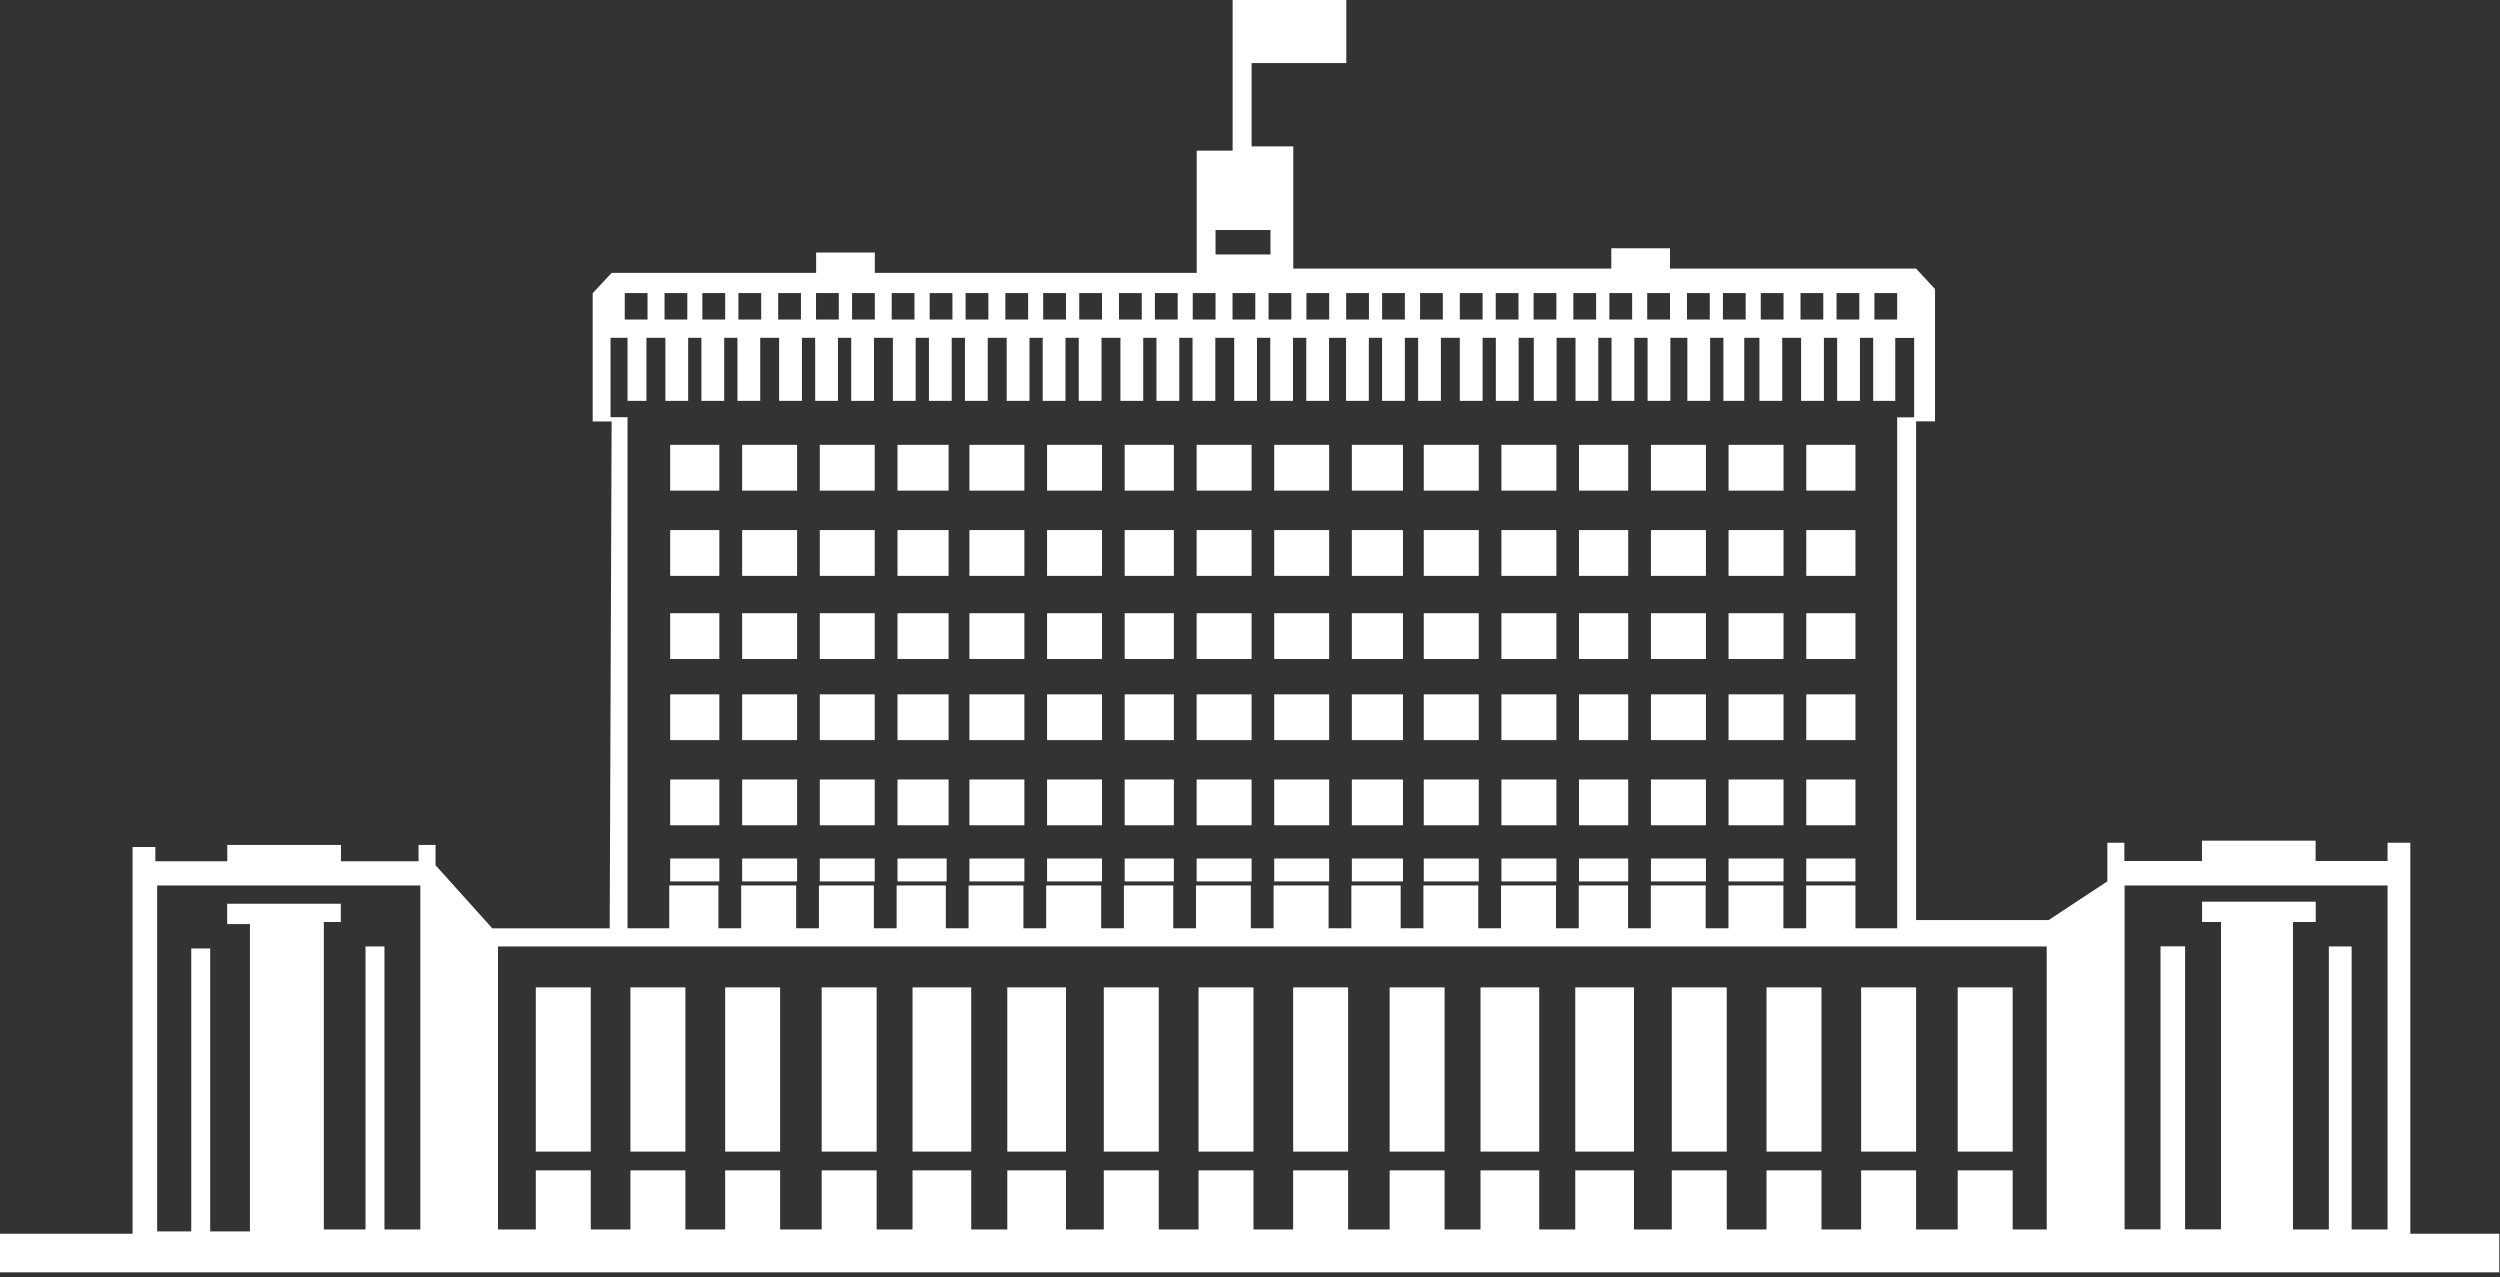 <svg width="92" height="47" viewBox="0 0 92 47" fill="none" xmlns="http://www.w3.org/2000/svg">
<rect x="0" y="0" width="92" height="47" fill="#333333" stroke="none"/>
<path d="M21.74 36.336H19.718V42.379H21.74V36.336Z" fill="white" style="fill:white;fill-opacity:1;"/>
<path d="M25.222 36.336H23.2V42.379H25.222V36.336Z" fill="white" style="fill:white;fill-opacity:1;"/>
<path d="M28.708 36.336H26.686V42.379H28.708V36.336Z" fill="white" style="fill:white;fill-opacity:1;"/>
<path d="M32.26 36.336H30.238V42.379H32.26V36.336Z" fill="white" style="fill:white;fill-opacity:1;"/>
<path d="M35.741 36.336H33.581V42.379H35.741V36.336Z" fill="white" style="fill:white;fill-opacity:1;"/>
<path d="M39.228 36.336H37.069V42.379H39.228V36.336Z" fill="white" style="fill:white;fill-opacity:1;"/>
<path d="M42.642 36.336H40.62V42.379H42.642V36.336Z" fill="white" style="fill:white;fill-opacity:1;"/>
<path d="M46.128 36.336H44.106V42.379H46.128V36.336Z" fill="white" style="fill:white;fill-opacity:1;"/>
<path d="M49.61 36.336H47.588V42.379H49.61V36.336Z" fill="white" style="fill:white;fill-opacity:1;"/>
<path d="M53.161 36.336H51.139V42.379H53.161V36.336Z" fill="white" style="fill:white;fill-opacity:1;"/>
<path d="M56.643 36.336H54.483V42.379H56.643V36.336Z" fill="white" style="fill:white;fill-opacity:1;"/>
<path d="M60.13 36.336H57.97V42.379H60.13V36.336Z" fill="white" style="fill:white;fill-opacity:1;"/>
<path d="M63.544 36.336H61.522V42.379H63.544V36.336Z" fill="white" style="fill:white;fill-opacity:1;"/>
<path d="M67.03 36.336H65.008V42.379H67.03V36.336Z" fill="white" style="fill:white;fill-opacity:1;"/>
<path d="M70.512 36.336H68.489V42.379H70.512V36.336Z" fill="white" style="fill:white;fill-opacity:1;"/>
<path d="M74.066 36.336H72.044V42.379H74.066V36.336Z" fill="white" style="fill:white;fill-opacity:1;"/>
<path d="M21.74 43.07H19.718V45.442H21.74V43.07Z" fill="white" style="fill:white;fill-opacity:1;"/>
<path d="M25.222 43.07H23.2V45.442H25.222V43.07Z" fill="white" style="fill:white;fill-opacity:1;"/>
<path d="M28.708 43.07H26.686V45.442H28.708V43.07Z" fill="white" style="fill:white;fill-opacity:1;"/>
<path d="M32.26 43.07H30.238V45.442H32.26V43.07Z" fill="white" style="fill:white;fill-opacity:1;"/>
<path d="M35.741 43.07H33.581V45.442H35.741V43.07Z" fill="white" style="fill:white;fill-opacity:1;"/>
<path d="M39.228 43.07H37.069V45.442H39.228V43.07Z" fill="white" style="fill:white;fill-opacity:1;"/>
<path d="M42.642 43.07H40.62V45.442H42.642V43.07Z" fill="white" style="fill:white;fill-opacity:1;"/>
<path d="M46.128 43.07H44.106V45.442H46.128V43.07Z" fill="white" style="fill:white;fill-opacity:1;"/>
<path d="M49.61 43.07H47.588V45.442H49.61V43.07Z" fill="white" style="fill:white;fill-opacity:1;"/>
<path d="M53.161 43.07H51.139V45.442H53.161V43.07Z" fill="white" style="fill:white;fill-opacity:1;"/>
<path d="M56.643 43.07H54.483V45.442H56.643V43.07Z" fill="white" style="fill:white;fill-opacity:1;"/>
<path d="M60.13 43.07H57.97V45.442H60.13V43.07Z" fill="white" style="fill:white;fill-opacity:1;"/>
<path d="M63.544 43.07H61.522V45.442H63.544V43.07Z" fill="white" style="fill:white;fill-opacity:1;"/>
<path d="M67.03 43.07H65.008V45.442H67.03V43.07Z" fill="white" style="fill:white;fill-opacity:1;"/>
<path d="M70.512 43.07H68.489V45.442H70.512V43.07Z" fill="white" style="fill:white;fill-opacity:1;"/>
<path d="M74.066 43.07H72.044V45.442H74.066V43.07Z" fill="white" style="fill:white;fill-opacity:1;"/>
<path d="M26.472 31.593H24.663V32.436H26.472V31.593Z" fill="white" style="fill:white;fill-opacity:1;"/>
<path d="M29.333 31.593H27.311V32.436H29.333V31.593Z" fill="white" style="fill:white;fill-opacity:1;"/>
<path d="M32.19 31.593H30.168V32.436H32.19V31.593Z" fill="white" style="fill:white;fill-opacity:1;"/>
<path d="M34.837 31.593H33.028V32.436H34.837V31.593Z" fill="white" style="fill:white;fill-opacity:1;"/>
<path d="M48.913 31.593H46.891V32.436H48.913V31.593Z" fill="white" style="fill:white;fill-opacity:1;"/>
<path d="M46.058 31.593H44.036V32.436H46.058V31.593Z" fill="white" style="fill:white;fill-opacity:1;"/>
<path d="M43.198 31.593H41.388V32.436H43.198V31.593Z" fill="white" style="fill:white;fill-opacity:1;"/>
<path d="M37.697 31.593H35.675V32.436H37.697V31.593Z" fill="white" style="fill:white;fill-opacity:1;"/>
<path d="M40.554 31.593H38.532V32.436H40.554V31.593Z" fill="white" style="fill:white;fill-opacity:1;"/>
<path d="M65.634 31.593H63.611V32.436H65.634V31.593Z" fill="white" style="fill:white;fill-opacity:1;"/>
<path d="M62.778 31.593H60.755V32.436H62.778V31.593Z" fill="white" style="fill:white;fill-opacity:1;"/>
<path d="M59.917 31.593H58.107V32.436H59.917V31.593Z" fill="white" style="fill:white;fill-opacity:1;"/>
<path d="M57.275 31.593H55.252V32.436H57.275V31.593Z" fill="white" style="fill:white;fill-opacity:1;"/>
<path d="M54.418 31.593H52.395V32.436H54.418V31.593Z" fill="white" style="fill:white;fill-opacity:1;"/>
<path d="M51.629 31.593H49.748V32.436H51.629V31.593Z" fill="white" style="fill:white;fill-opacity:1;"/>
<path d="M26.472 28.685H24.663V30.37H26.472V28.685Z" fill="white" style="fill:white;fill-opacity:1;"/>
<path d="M68.281 31.593H66.471V32.436H68.281V31.593Z" fill="white" style="fill:white;fill-opacity:1;"/>
<path d="M29.333 28.685H27.311V30.37H29.333V28.685Z" fill="white" style="fill:white;fill-opacity:1;"/>
<path d="M32.19 28.685H30.168V30.37H32.19V28.685Z" fill="white" style="fill:white;fill-opacity:1;"/>
<path d="M34.908 28.685H33.028V30.37H34.908V28.685Z" fill="white" style="fill:white;fill-opacity:1;"/>
<path d="M37.697 28.685H35.675V30.37H37.697V28.685Z" fill="white" style="fill:white;fill-opacity:1;"/>
<path d="M40.554 28.685H38.532V30.37H40.554V28.685Z" fill="white" style="fill:white;fill-opacity:1;"/>
<path d="M43.198 28.685H41.388V30.37H43.198V28.685Z" fill="white" style="fill:white;fill-opacity:1;"/>
<path d="M46.058 28.685H44.036V30.37H46.058V28.685Z" fill="white" style="fill:white;fill-opacity:1;"/>
<path d="M59.917 28.685H58.107V30.37H59.917V28.685Z" fill="white" style="fill:white;fill-opacity:1;"/>
<path d="M57.275 28.685H55.252V30.37H57.275V28.685Z" fill="white" style="fill:white;fill-opacity:1;"/>
<path d="M54.418 28.685H52.395V30.37H54.418V28.685Z" fill="white" style="fill:white;fill-opacity:1;"/>
<path d="M51.629 28.685H49.748V30.37H51.629V28.685Z" fill="white" style="fill:white;fill-opacity:1;"/>
<path d="M48.913 28.685H46.891V30.37H48.913V28.685Z" fill="white" style="fill:white;fill-opacity:1;"/>
<path d="M68.281 28.685H66.471V30.37H68.281V28.685Z" fill="white" style="fill:white;fill-opacity:1;"/>
<path d="M65.634 28.685H63.611V30.37H65.634V28.685Z" fill="white" style="fill:white;fill-opacity:1;"/>
<path d="M62.778 28.685H60.755V30.37H62.778V28.685Z" fill="white" style="fill:white;fill-opacity:1;"/>
<path d="M26.472 25.552H24.663V27.236H26.472V25.552Z" fill="white" style="fill:white;fill-opacity:1;"/>
<path d="M29.333 25.552H27.311V27.236H29.333V25.552Z" fill="white" style="fill:white;fill-opacity:1;"/>
<path d="M32.19 25.552H30.168V27.236H32.19V25.552Z" fill="white" style="fill:white;fill-opacity:1;"/>
<path d="M34.908 25.552H33.028V27.236H34.908V25.552Z" fill="white" style="fill:white;fill-opacity:1;"/>
<path d="M37.697 25.552H35.675V27.236H37.697V25.552Z" fill="white" style="fill:white;fill-opacity:1;"/>
<path d="M40.554 25.552H38.532V27.236H40.554V25.552Z" fill="white" style="fill:white;fill-opacity:1;"/>
<path d="M43.198 25.552H41.388V27.236H43.198V25.552Z" fill="white" style="fill:white;fill-opacity:1;"/>
<path d="M46.058 25.552H44.036V27.236H46.058V25.552Z" fill="white" style="fill:white;fill-opacity:1;"/>
<path d="M59.917 25.552H58.107V27.236H59.917V25.552Z" fill="white" style="fill:white;fill-opacity:1;"/>
<path d="M57.275 25.552H55.252V27.236H57.275V25.552Z" fill="white" style="fill:white;fill-opacity:1;"/>
<path d="M54.418 25.552H52.395V27.236H54.418V25.552Z" fill="white" style="fill:white;fill-opacity:1;"/>
<path d="M51.629 25.552H49.748V27.236H51.629V25.552Z" fill="white" style="fill:white;fill-opacity:1;"/>
<path d="M48.913 25.552H46.891V27.236H48.913V25.552Z" fill="white" style="fill:white;fill-opacity:1;"/>
<path d="M68.281 25.552H66.471V27.236H68.281V25.552Z" fill="white" style="fill:white;fill-opacity:1;"/>
<path d="M65.634 25.552H63.611V27.236H65.634V25.552Z" fill="white" style="fill:white;fill-opacity:1;"/>
<path d="M62.778 25.552H60.755V27.236H62.778V25.552Z" fill="white" style="fill:white;fill-opacity:1;"/>
<path d="M26.472 22.566H24.663V24.251H26.472V22.566Z" fill="white" style="fill:white;fill-opacity:1;"/>
<path d="M29.333 22.566H27.311V24.251H29.333V22.566Z" fill="white" style="fill:white;fill-opacity:1;"/>
<path d="M32.19 22.566H30.168V24.251H32.19V22.566Z" fill="white" style="fill:white;fill-opacity:1;"/>
<path d="M34.908 22.566H33.028V24.251H34.908V22.566Z" fill="white" style="fill:white;fill-opacity:1;"/>
<path d="M37.697 22.566H35.675V24.251H37.697V22.566Z" fill="white" style="fill:white;fill-opacity:1;"/>
<path d="M40.554 22.566H38.532V24.251H40.554V22.566Z" fill="white" style="fill:white;fill-opacity:1;"/>
<path d="M43.198 22.566H41.388V24.251H43.198V22.566Z" fill="white" style="fill:white;fill-opacity:1;"/>
<path d="M46.058 22.566H44.036V24.251H46.058V22.566Z" fill="white" style="fill:white;fill-opacity:1;"/>
<path d="M59.917 22.566H58.107V24.251H59.917V22.566Z" fill="white" style="fill:white;fill-opacity:1;"/>
<path d="M57.275 22.566H55.252V24.251H57.275V22.566Z" fill="white" style="fill:white;fill-opacity:1;"/>
<path d="M54.418 22.566H52.395V24.251H54.418V22.566Z" fill="white" style="fill:white;fill-opacity:1;"/>
<path d="M51.629 22.566H49.748V24.251H51.629V22.566Z" fill="white" style="fill:white;fill-opacity:1;"/>
<path d="M48.913 22.566H46.891V24.251H48.913V22.566Z" fill="white" style="fill:white;fill-opacity:1;"/>
<path d="M68.281 22.566H66.471V24.251H68.281V22.566Z" fill="white" style="fill:white;fill-opacity:1;"/>
<path d="M65.634 22.566H63.611V24.251H65.634V22.566Z" fill="white" style="fill:white;fill-opacity:1;"/>
<path d="M62.778 22.566H60.755V24.251H62.778V22.566Z" fill="white" style="fill:white;fill-opacity:1;"/>
<path d="M26.472 19.507H24.663V21.192H26.472V19.507Z" fill="white" style="fill:white;fill-opacity:1;"/>
<path d="M29.333 19.507H27.311V21.192H29.333V19.507Z" fill="white" style="fill:white;fill-opacity:1;"/>
<path d="M32.19 19.507H30.168V21.192H32.19V19.507Z" fill="white" style="fill:white;fill-opacity:1;"/>
<path d="M34.908 19.507H33.028V21.192H34.908V19.507Z" fill="white" style="fill:white;fill-opacity:1;"/>
<path d="M37.697 19.507H35.675V21.192H37.697V19.507Z" fill="white" style="fill:white;fill-opacity:1;"/>
<path d="M40.554 19.507H38.532V21.192H40.554V19.507Z" fill="white" style="fill:white;fill-opacity:1;"/>
<path d="M43.198 19.507H41.388V21.192H43.198V19.507Z" fill="white" style="fill:white;fill-opacity:1;"/>
<path d="M46.058 19.507H44.036V21.192H46.058V19.507Z" fill="white" style="fill:white;fill-opacity:1;"/>
<path d="M59.917 19.507H58.107V21.192H59.917V19.507Z" fill="white" style="fill:white;fill-opacity:1;"/>
<path d="M57.275 19.507H55.252V21.192H57.275V19.507Z" fill="white" style="fill:white;fill-opacity:1;"/>
<path d="M54.418 19.507H52.395V21.192H54.418V19.507Z" fill="white" style="fill:white;fill-opacity:1;"/>
<path d="M51.629 19.507H49.748V21.192H51.629V19.507Z" fill="white" style="fill:white;fill-opacity:1;"/>
<path d="M48.913 19.507H46.891V21.192H48.913V19.507Z" fill="white" style="fill:white;fill-opacity:1;"/>
<path d="M68.281 19.507H66.471V21.192H68.281V19.507Z" fill="white" style="fill:white;fill-opacity:1;"/>
<path d="M65.634 19.507H63.611V21.192H65.634V19.507Z" fill="white" style="fill:white;fill-opacity:1;"/>
<path d="M62.778 19.507H60.755V21.192H62.778V19.507Z" fill="white" style="fill:white;fill-opacity:1;"/>
<path d="M26.472 16.37H24.663V18.055H26.472V16.37Z" fill="white" style="fill:white;fill-opacity:1;"/>
<path d="M29.333 16.37H27.311V18.055H29.333V16.37Z" fill="white" style="fill:white;fill-opacity:1;"/>
<path d="M32.19 16.37H30.168V18.055H32.19V16.37Z" fill="white" style="fill:white;fill-opacity:1;"/>
<path d="M34.908 16.37H33.028V18.055H34.908V16.37Z" fill="white" style="fill:white;fill-opacity:1;"/>
<path d="M37.697 16.37H35.675V18.055H37.697V16.37Z" fill="white" style="fill:white;fill-opacity:1;"/>
<path d="M40.554 16.37H38.532V18.055H40.554V16.37Z" fill="white" style="fill:white;fill-opacity:1;"/>
<path d="M43.198 16.37H41.388V18.055H43.198V16.37Z" fill="white" style="fill:white;fill-opacity:1;"/>
<path d="M46.058 16.37H44.036V18.055H46.058V16.37Z" fill="white" style="fill:white;fill-opacity:1;"/>
<path d="M59.917 16.37H58.107V18.055H59.917V16.37Z" fill="white" style="fill:white;fill-opacity:1;"/>
<path d="M57.275 16.37H55.252V18.055H57.275V16.37Z" fill="white" style="fill:white;fill-opacity:1;"/>
<path d="M54.418 16.37H52.395V18.055H54.418V16.37Z" fill="white" style="fill:white;fill-opacity:1;"/>
<path d="M51.629 16.37H49.748V18.055H51.629V16.37Z" fill="white" style="fill:white;fill-opacity:1;"/>
<path d="M48.913 16.37H46.891V18.055H48.913V16.37Z" fill="white" style="fill:white;fill-opacity:1;"/>
<path d="M68.281 16.37H66.471V18.055H68.281V16.37Z" fill="white" style="fill:white;fill-opacity:1;"/>
<path d="M65.634 16.37H63.611V18.055H65.634V16.37Z" fill="white" style="fill:white;fill-opacity:1;"/>
<path d="M62.778 16.37H60.755V18.055H62.778V16.37Z" fill="white" style="fill:white;fill-opacity:1;"/>
<path d="M18.326 34.831H75.32V45.245H18.326V34.831ZM5.783 32.585H15.469V45.245H14.148V34.831H13.451V45.245H11.917V33.93H12.542V33.258H8.36V34.006H9.198V45.316H7.735V34.903H7.038V45.316H5.783V32.585V32.585ZM78.176 32.585H87.862V45.245H86.54V34.831H85.702V45.245H84.381V33.93H85.219V33.181H81.037V33.93H81.733V45.24H80.411V34.826H79.507V45.24H78.185V32.585H78.176ZM69.745 14.757V12.435H70.441V15.358H69.816V34.159H68.281V32.585H66.468V34.159H65.629V32.585H63.607V34.159H62.769V32.585H60.751V34.159H59.913V32.585H58.099V34.159H57.261V32.585H55.238V34.159H54.4V32.585H52.382V34.159H51.544V32.585H49.73V34.159H48.892V32.585H46.869V34.159H46.031V32.585H44.013V34.159H43.175V32.585H41.361V34.159H40.523V32.585H38.5V34.159H37.662V32.585H35.644V34.159H34.806V32.585H32.996V34.159H32.158V32.585H30.136V34.159H29.298V32.585H27.275V34.159H26.437V32.585H24.628V34.159H23.093V15.353H22.468V12.431H23.093V14.752H23.789V12.431H24.486V14.752H25.324V12.431H25.812V14.752H26.65V12.431H27.138V14.752H27.976V12.431H28.672V14.752H29.511V12.431H29.998V14.752H30.837V12.431H31.325V14.752H32.163V12.431H32.859V14.752H33.697V12.431H34.185V14.752H35.023V12.431H35.511V14.752H36.349V12.431H37.046V14.752H37.884V12.431H38.372V14.752H39.21V12.431H39.698V14.752H40.536V12.431H41.232V14.752H42.071V12.431H42.558V14.752H43.397V12.431H43.885V14.752H44.723V12.431H45.419V14.752H46.257V12.431H46.745V14.752H47.583V12.431H48.071V14.752H48.909V12.431H49.535V14.752H50.373V12.431H50.861V14.752H51.699V12.431H52.187V14.752H53.025V12.431H53.721V14.752H54.56V12.431H55.047V14.752H55.886V12.431H56.444V14.752H57.283V12.431H57.979V14.752H58.817V12.431H59.305V14.752H60.143V12.431H60.631V14.752H61.469V12.431H62.095V14.752H62.933V12.431H63.421V14.752H64.188V12.431H64.747V14.752H65.585V12.431H66.281V14.752H67.12V12.431H67.607V14.752H68.446V12.431H68.933V14.752H69.745V14.757ZM22.991 10.786H23.829V11.758H22.991V10.786ZM24.455 10.786H25.293V11.758H24.455V10.786ZM25.847 10.786H26.686V11.758H25.847V10.786ZM27.173 10.786H28.012V11.758H27.173V10.786ZM28.637 10.786H29.475V11.758H28.637V10.786ZM30.029 10.786H30.868V11.758H30.029V10.786ZM31.356 10.786H32.194V11.758H31.356V10.786ZM32.815 10.786H33.653V11.758H32.815V10.786ZM34.212 10.786H35.05V11.758H34.212V10.786ZM35.533 10.786H36.372V11.758H35.533V10.786ZM36.997 10.786H37.835V11.758H36.997V10.786ZM38.389 10.786H39.228V11.758H38.389V10.786ZM39.716 10.786H40.554V11.758H39.716V10.786ZM41.179 10.786H42.017V11.758H41.179V10.786ZM42.501 10.786H43.339V11.758H42.501V10.786ZM43.893 10.786H44.732V11.758H43.893V10.786ZM45.357 10.786H46.195V11.758H45.357V10.786ZM46.683 10.786H47.521V11.758H46.683V10.786ZM48.076 10.786H48.914V11.758H48.076V10.786ZM49.539 10.786H50.377V11.758H49.539V10.786ZM50.861 10.786H51.699V11.758H50.861V10.786ZM52.258 10.786H53.096V11.758H52.258V10.786ZM53.721 10.786H54.56V11.758H53.721V10.786ZM55.043 10.786H55.881V11.758H55.043V10.786ZM56.436 10.786H57.274V11.758H56.436V10.786ZM57.899 10.786H58.737V11.758H57.899V10.786ZM59.225 10.786H60.063V11.758H59.225V10.786ZM60.618 10.786H61.456V11.758H60.618V10.786ZM62.081 10.786H62.92V11.758H62.081V10.786ZM63.403 10.786H64.241V11.758H63.403V10.786ZM64.796 10.786H65.634V11.758H64.796V10.786ZM66.259 10.786H67.097V11.758H66.259V10.786V10.786ZM67.585 10.786H68.423V11.758H67.585V10.786ZM68.978 10.786H69.816V11.758H68.978V10.786ZM44.732 8.463H46.754V9.365H44.732V8.463ZM70.512 9.884H61.456V9.136H59.296V9.884H47.592V5.388H46.058V2.322H49.544V0H45.361V5.545H44.04V10.042H32.194V9.293H30.034V10.042H22.508L21.811 10.79V15.511H22.508L22.437 34.163H18.117L16.028 31.841V31.093H15.403V31.694H12.547V31.093H8.364V31.694H5.717V31.169H4.879V45.402H0V46.823H91.973V45.402H88.7V45.249V31.012H87.862V31.684H85.214V30.936H81.032V31.684H78.176V31.012H77.551V32.433L75.391 33.858H70.512V15.506H71.209V10.638L70.512 9.884Z" fill="white" style="fill:white;fill-opacity:1;"/>
</svg>
